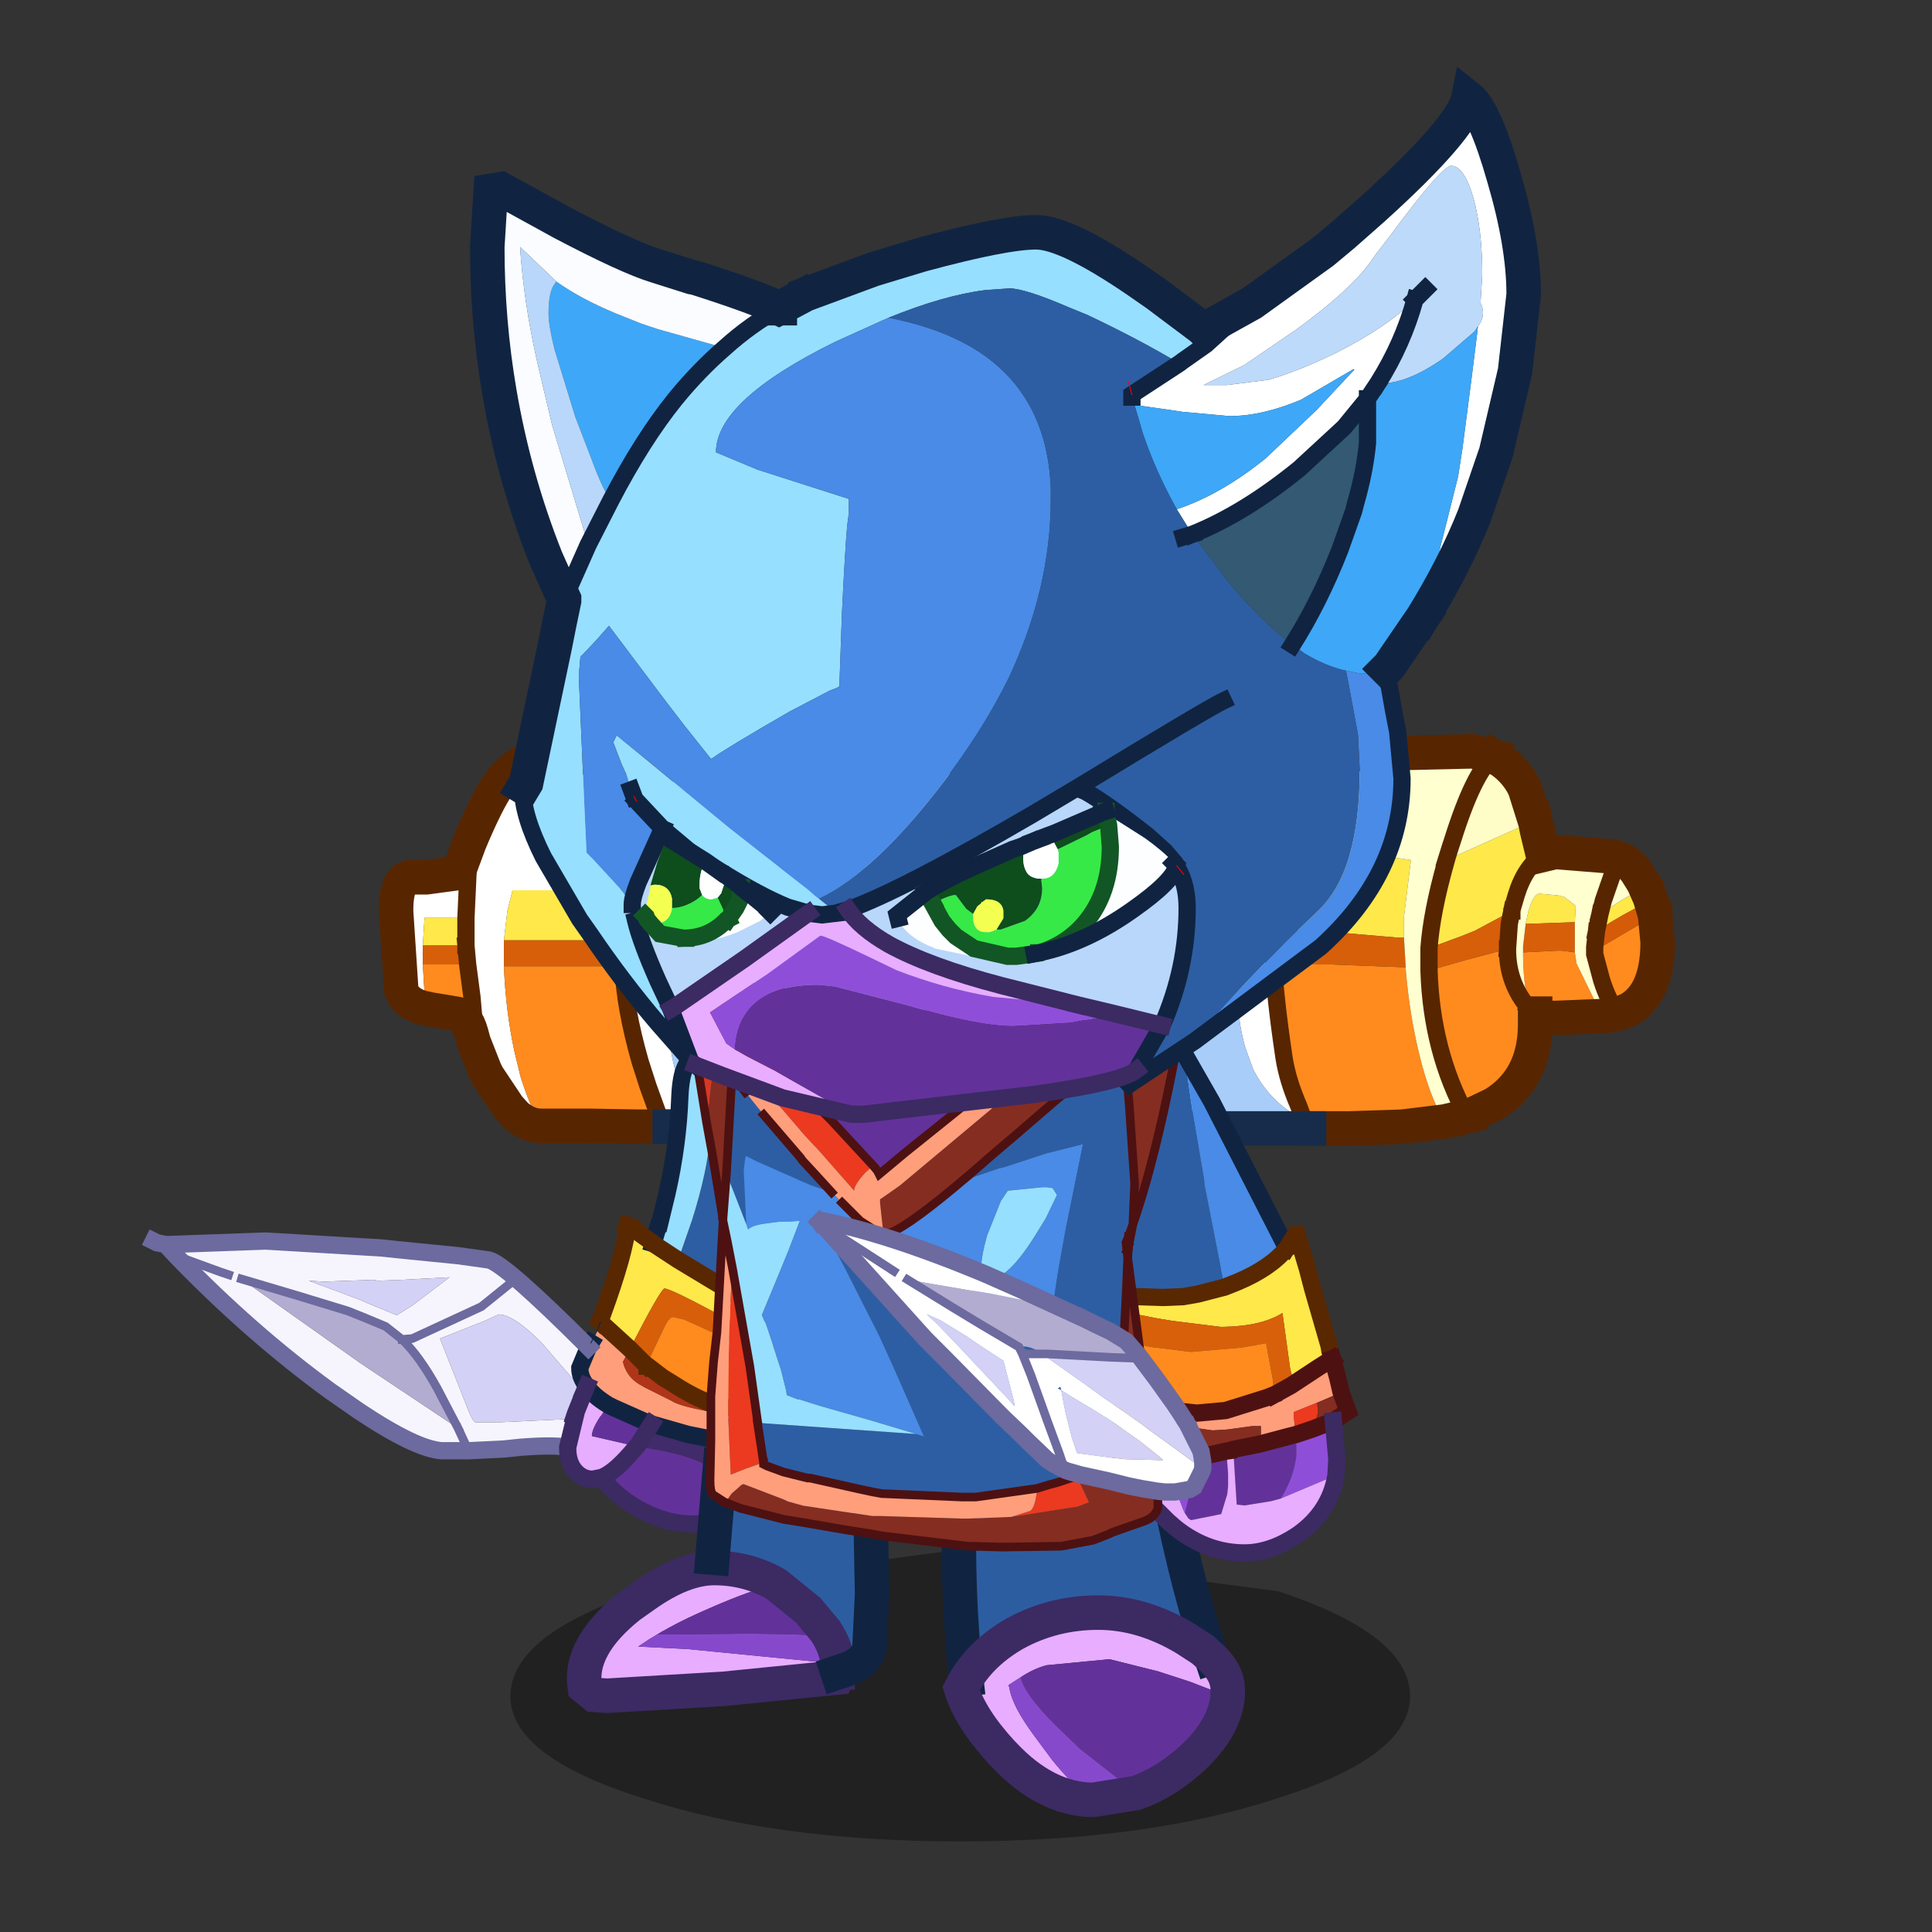 <svg xmlns:ffdec="https://www.free-decompiler.com/flash" xmlns:xlink="http://www.w3.org/1999/xlink" ffdec:objectType="frame" height="90" width="90" xmlns="http://www.w3.org/2000/svg"><rect width="100%" height="100%" fill="#333333" stroke="none"/><use ffdec:characterId="1" height="8.75" transform="matrix(.825 0 0 1.554 23.776 72.183)" width="50.8" xlink:href="#a"/><use ffdec:characterId="4" height="24.45" transform="translate(17.404 33.954) scale(.804)" width="75.7" xlink:href="#b"/><use ffdec:characterId="6" height="28.35" transform="translate(6.627 48.727) scale(.804)" width="39.3" xlink:href="#c"/><use ffdec:characterId="8" height="16.8" transform="translate(26.154 66.532) scale(.804)" width="19.3" xlink:href="#d"/><use ffdec:characterId="10" height="24.05" transform="translate(43.604 65.554) scale(.804)" width="18.2" xlink:href="#e"/><use ffdec:characterId="12" height="31.7" transform="translate(48.727 47.377) scale(.804)" width="18.15" xlink:href="#f"/><use ffdec:characterId="14" height="35.45" transform="translate(31.509 43.809) scale(.804)" width="29.7" xlink:href="#g"/><use ffdec:characterId="20" height="61.35" transform="translate(21.654 3.102) scale(.804)" width="62.65" xlink:href="#h"/><use ffdec:characterId="22" height="17.1" transform="translate(37.135 56.277) scale(.804)" width="24.15" xlink:href="#i"/><defs><use ffdec:characterId="3" height="24.45" width="75.7" xlink:href="#j" id="b"/><use ffdec:characterId="2" height="24.45" width="75.7" xlink:href="#k" id="j"/><use ffdec:characterId="5" height="28.35" width="39.3" xlink:href="#l" id="c"/><use ffdec:characterId="7" height="16.8" width="19.3" xlink:href="#m" id="d"/><use ffdec:characterId="9" height="24.05" width="18.2" xlink:href="#n" id="e"/><use ffdec:characterId="11" height="31.7" width="18.15" xlink:href="#o" id="f"/><use ffdec:characterId="13" height="35.45" width="29.7" xlink:href="#p" id="g"/><use ffdec:characterId="15" height="61.35" width="62.65" xlink:href="#q" id="h"/><use ffdec:characterId="21" height="17.1" width="24.15" xlink:href="#r" id="i"/><g id="k"><path d="M17.4 21.75h-1.95l-.85-2.35-.45-1.4q-.9-3.15-1-5.55v-1.5l.35-2.9.85-3.4.65-1.8q.7-1.65 1.4-2.5h.25L53.4.2q-.65 1.05-1.2 2.85l-.65 2.65-.05.15q-.45 2.5-.6 4.6l-.05 1.5v.25q.05 1.85.6 5.55.2 1.3.85 2.8l.3.8q-1.95-.95-2.95-2.95l-.45-1.25q-.65-2.25-.65-6.9l.2-2.2.2-1.3h-31.4l-1.05 3.1q-.75 2.9-.75 5.55 0 1.9.75 4.2l.8 1.95.1.2m-9-.05q-.75 0-1.45-.6l-.45-.5-1.2-1.8-.15-.3-.65-1.65.05-.85-.15-1.75-.25-1.9-.1-1.1v-1.6h-2.4l-.1 1.6v1.1l.1 1.65.3.95-.45-.1q-1-.3-1.2-1.05L0 9.25q0-1.8.75-1.95h1l1.85-.25.65-1.75q1-2.4 1.7-3.4Q6.7.85 7.75.45l.45-.1L9.25.2l1.5.15h5.65q-.7.85-1.4 2.5l-.65 1.8-.85 3.4H6.75l-.3 1.2-.2 1.7v1.5q.1 2.55.6 4.9l.35 1.45q.5 1.65 1.2 2.9M4.25 5.3l-.2 4.35.2-4.35" fill="#fff" fill-rule="evenodd" transform="translate(1.3 1.3)"/><path d="m66 4 .1.55.35 1.45q-1.05.7-1.55 2.35l-.25.85v.05L62.5 10.4l-.75.3-1.9.7q.15-2.05.95-4.9l.05-.2L66 4m-.55 6 .15-.7q.3-1.05.65-1.05l1.1.1.35.1.65.5-.05.95-2.85.1M51.5 5.85l.95.05 2.2.1 3.5.2.65.1-.4 3.3v1.2h-.3l-5.25-.45-1.95.1q.15-2.1.6-4.6M4.05 9.65v1.6h-2.5l.1-1.6h2.4m9.45-1.6-.35 2.9h-6.9l.2-1.7.3-1.2h6.75" fill="#ffe84a" fill-rule="evenodd" transform="translate(1.3 1.3)"/><path d="M52.9 21.85h-9.95l-5.75-.05h-5l-14.8-.05-.1-.2-.8-1.95q-.75-2.3-.75-4.2 0-2.65.75-5.55l1.05-3.1h31.4l-.2 1.3-.2 2.2q0 4.65.65 6.9l.45 1.25q1 2 2.95 2.95l.15.2.15.3" fill="#a9cdf9" fill-rule="evenodd" transform="translate(1.3 1.3)"/><path d="m72.95 9.5.15 1.55q0 2.95-1.65 3.9l-.45.2-.2.05q-.55-.7-.95-1.95l-.4-1.5v-.2l3.5-2.05M70 15.35h-.35l-2.45.1H66v-.25l-.35-.3q-.35-1.55-.35-3.1v-.15l2-.1h.25l.75.1.1.65 1.15 2.35.45.7m-4 .6q-.05 3.05-2.4 4.5l-1.15.55-.3.1-.1.05Q60 17.4 59.85 12.7l2.1-.6 2.45-.65v.05q0 1.95 1.25 3.4l.15.4.2.65m-5.25 5.5-2.45.3-3.05.1H52.9l-.15-.3-.15-.2-.3-.8q-.65-1.5-.85-2.8-.55-3.7-.6-5.55l2.15.15h1.2l3.95.15h.35v.1q.2 2.5.75 4.8.6 2.55 1.5 4.05m-45.3.3H14l-2.8-.05H8.4q-.7-1.25-1.2-2.9l-.35-1.45q-.5-2.35-.6-4.9h6.9q.1 2.4 1 5.55l.45 1.4.85 2.35M4.5 16.85l-.15-.55q-.3-1.05-.9-1.1l-1.5-.25-.3-.95-.1-1.65h2.6l.25 1.9.15 1.75-.05.85" fill="#ff8b1e" fill-rule="evenodd" transform="translate(1.3 1.3)"/><path d="m65.45 10 2.85-.1v1.75l-.75-.1h-.25l-2 .1v-.35l.15-1.3m-7.05.8.1 1.7h-.35l-3.95-.15H53l-2.15-.15v-.25l.05-1.5 1.95-.1 5.25.45h.3m1.45.6 1.9-.7.75-.3 2.15-1.15-.15.75-.1 1.45-2.45.65-2.1.6v-1.3m-58.3-.15h2.5l.1 1.1h-2.6v-1.1m11.6-.3v1.5h-6.9v-1.5h6.9" fill="#d75f0a" fill-rule="evenodd" transform="translate(1.3 1.3)"/><path d="m66.8 5.8 3.75.3.25.1q.6.15 1.05.75l.5.8v.05l-.5.35-.8.45-1.3.85.2-.8.85-2.45-.85 2.45-.2.8-.2 1-.1.9v.4l.4 1.5q.4 1.25.95 1.95l-.8.15-.45-.7-1.15-2.35-.1-.65V9.9l.05-.95-.65-.5-.35-.1-1.1-.1q-.35 0-.65 1.05l-.15.7-.15 1.3v.5q0 1.55.35 3.1-1.25-1.45-1.25-3.4v-.05l.1-1.45.15-.75V9.2l.25-.85Q65.4 6.7 66.45 6l.35-.2m-4.75 15.35-1.3.3q-.9-1.5-1.5-4.05-.55-2.3-.75-4.8v-.1l-.1-1.7V9.6l.4-3.3-.65-.1-3.5-.2-2.2-.1-.95-.05.05-.15.65-2.65q.55-1.8 1.2-2.85h.25L62.4 0l1.2.3q-1.15.9-2.4 4.9l-.1.3-.25.8-.05.2q-.8 2.85-.95 4.9v1.3q.15 4.7 2.2 8.45" fill="#ffffcf" fill-rule="evenodd" transform="translate(1.3 1.3)"/><path d="m63.6.3.1.05.35.2q.9.65 1.35 1.6l.55 1.75.05.1-5.15 2.3.25-.8.1-.3q1.25-4 2.4-4.9" fill="#fffdc7" fill-rule="evenodd" transform="translate(1.3 1.3)"/><path d="m72.35 7.8.35.8v.05l-.9.45q-1.5.8-2.25 1.35l.2-1 1.3-.85.8-.45.5-.35" fill="#ffe847" fill-rule="evenodd" transform="translate(1.3 1.3)"/><path d="m72.7 8.65.25.85-3.5 2.05v-.2l.1-.9q.75-.55 2.25-1.35l.9-.45" fill="#d65b08" fill-rule="evenodd" transform="translate(1.3 1.3)"/><path d="m68.1 7.1 3.75.3.25.1q.6.15 1.05.75l.5.8v.05l.35.8m0 .05.25.85.15 1.55q0 2.95-1.65 3.9l-.45.2-.2.05-.8.15h-.35l-2.45.1h-1.2v.5q-.05 3.05-2.4 4.5l-1.15.55-.3.1m-.1.05-1.3.3-2.45.3-3.05.1h-2m-37.8-.1H15.3L12.5 23H9.7q-.75 0-1.45-.6l-.45-.5-1.2-1.8-.15-.3-.65-1.65-.15-.55q-.3-1.05-.9-1.1l-1.5-.25-.45-.1q-1-.3-1.2-1.05l-.3-4.55q0-1.8.75-1.95h1l1.85-.25.65-1.75q1-2.4 1.7-3.4.75-1.05 1.8-1.45l.45-.1 1.05-.15 1.5.15h5.65m37.25-.15 8.75-.2 1.2.3m.1.05.35.2q.9.65 1.35 1.6l.55 1.75m.05.1.1.55.35 1.45m-.45 9.2v.25m-50.55 6.3h.4" fill="none" stroke="#572600" stroke-linecap="square" stroke-linejoin="miter-clip" stroke-miterlimit="3" stroke-width="2"/><path d="m62.15 21.1-.1.05Q60 17.4 59.85 12.7v-1.3q.15-2.05.95-4.9m-7.55 15.35h-.35l-.15-.3m-36.9.2q.1.95-.4 0l-.85-2.35-.45-1.4q-.9-3.15-1-5.55v-1.5l.35-2.9.85-3.4.65-1.8q.7-1.65 1.4-2.5h.25M53.4.2h.25m9.95.1.1.05M66.45 6l.35-.2m2.75 4.65-.1.9v.4l.4 1.5q.4 1.25.95 1.95m-5.15-.3.35.3m3.75-5.75-.2 1M70.8 6.2l-.85 2.45-.2.8M53.4.2q-.65 1.05-1.2 2.85l-.65 2.65-.05.15q-.45 2.5-.6 4.6l-.05 1.5v.25q.05 1.85.6 5.55.2 1.3.85 2.8l.3.8M63.6.3q-1.15.9-2.4 4.9l-.1.3-.25.8m3.8 2.95V9.2l.25-.85Q65.4 6.7 66.45 6m-2.05 5.45.1-1.45.15-.75m1 5.65q-1.25-1.45-1.25-3.4v-.05m-60.35-.2v-1.6l.2-4.35m-.2 5.95.1 1.1.25 1.9.15 1.75-.05.85" fill="none" stroke="#572600" stroke-linecap="square" stroke-linejoin="miter-clip" stroke-miterlimit="3" transform="translate(1.3 1.3)"/><path d="M54.2 23.15h-9.95l-5.75-.05h-5l-14.8-.05h-1.55m.8-21.4L54.7 1.5" fill="none" stroke="#172c4a" stroke-linecap="square" stroke-linejoin="miter-clip" stroke-miterlimit="3" stroke-width="2"/></g><g id="l"><path d="M32.05.05q2.2.1 5.75 1.3l.2 3.3q0 2.35-.9 5.8l-1 3.15-.25.35-.35.65-.05.15-1.9-1.1-3.15-1.9.8-2.3.2-.65q.85-2.9.85-4.65l-.2-4.1" fill="#2d5ea3" fill-rule="evenodd" transform="translate(.65 .65)"/><path d="m29.35 9.55.4-1.65q.65-2.85.75-5.65Q30.6 0 31.55 0l.5.05.2 4.1q0 1.75-.85 4.65l-.2.65-.8 2.3-1.45-.95.25-.85.15-.4" fill="#97dfff" fill-rule="evenodd" transform="translate(.65 .65)"/><path d="M24 22.6q-.85-.15-2.75 0l-.95.1-2.05.1H16.7q-1.5-.1-4.8-2.3l-1.65-1.15Q5.65 16 1.3 11.5l2.6.95.45.15-.45-.15-2.6-.95-.6-.65h.25l5.55-.2 6.7.4.95.1 3.5.35 1.8.25q.95.25 5.75 5.05l-.5 1.2q0 .55.4 1.05l-.15.35-2.45-2.85Q20.85 14.9 20 14.9l-.75.35-2.65 1.05 1.5 3.8q.4 1.05.55 1.05h1.45l4.3-.2-.4 1.65m-3.45-9.4L19 14.45l-4 1.85-.6.05.6-.05 4-1.85 1.55-1.25m-7.85-.3-2.8.1-.9-.05 2.95 1.1.45.2 1.7.7.95-.6 2.1-1.6-2.8.15-1.35.05-.2-.05h-.1m4.95 8.6-1.2-2.3q-1.05-1.9-2.05-2.85l-.95-.75-1.2-.5-1-.4-2.95-.9-3.2-.95 6.5 4.6.35.25 5.7 3.8.6 1.3-.6-1.3" fill="#f6f5fd" fill-rule="evenodd" transform="translate(.65 .65)"/><path d="m24.4 20.95-4.3.2h-1.45q-.15 0-.55-1.05l-1.5-3.8 2.65-1.05.75-.35q.85 0 2.5 1.65l2.45 2.85-.5 1.25-.05.15v.15M12.7 12.9h.1l.2.05 1.35-.05 2.8-.15-2.1 1.6-.95.6-1.7-.7-.45-.2L9 12.95l.9.05 2.8-.1" fill="#d3d1f5" fill-rule="evenodd" transform="translate(.65 .65)"/><path d="m35.45 14.75 1.65 1-.45 1.4-3.1-1.8Q30 13.4 29.6 13.4q-.25.1-2 3.5l-1.7-1.55-.05-.05.15-.35q1.35-3.7 1.45-5.2l.15.05.2.15 1.05.75.1.1 1.45.95 3.15 1.9 1.9 1.1m-9.45.2-.1.4.1-.4" fill="#ffe84a" fill-rule="evenodd" transform="translate(.65 .65)"/><path d="m33.65 21.3-.35.35-.3.25-.8.2-1.25-.25-2.1-.6-.2-.1-.2-.05-1.8-.8-.3-.15q-.9-.55-1.25-1.1-.4-.5-.4-1.05l.5-1.2.15-.25.35-.7.2-.5 1.7 1.55-.4.75q.2.85.95 1.3l.35.2 1.1.55.4.2q.45.3 2.05.6l1.85.3-.25.5" fill="#ff9e7b" fill-rule="evenodd" transform="translate(.65 .65)"/><path d="m25.95 24.35-.5.1q-.55 0-.95-.4-.5-.5-.5-1.4v-.05l.4-1.65v-.15l.05-.15.5-1.25.15-.35q.35.55 1.25 1.1l-.4.6-.05.05q-.5.75-.5 1.15l2.6.6-.35.4q-1 1.15-1.7 1.4" fill="#e7adff" fill-rule="evenodd" transform="translate(.65 .65)"/><path d="m5.1 12.85 3.2.95 2.95.9 1 .4 1.2.5.95.75q1 .95 2.05 2.85l1.2 2.3-5.7-3.8-.35-.25-6.5-4.6" fill="#b2acd0" fill-rule="evenodd" transform="translate(.65 .65)"/><path d="m33.65 25-.4 1.25q-.55.8-2 .8-1.4 0-2.8-.7-1.45-.7-2.5-2 .7-.25 1.7-1.4l.35-.4-2.6-.6q0-.4.5-1.15l.05-.05.4-.6.3.15 1.8.8.2.05.2.1-.8 1.25-.05.05h.05l1.45.25.65.15q2.4.55 3.5 2.05" fill="#62329a" fill-rule="evenodd" transform="translate(.65 .65)"/><path d="m38.6 9.5-.1-.15.1.05v.1" fill="#fff" fill-rule="evenodd" transform="translate(.65 .65)"/><path d="m36.65 17.15-.25.65-2.7-1.25-.2-.1-2.75-1.25-.65-.15q-.25 0-.6.8l-.95 2-.95-.95q1.75-3.4 2-3.5.4 0 3.95 1.95l3.1 1.8" fill="#d75f0a" fill-rule="evenodd" transform="translate(.65 .65)"/><path d="M36.4 17.8q-1 2.7-1.7 2.7h-.6l-1.7-.4q-1.1-.4-2.25-1.15l-.65-.4-.85-.65h-.05l-.05-.05.95-2q.35-.8.6-.8l.65.15 2.75 1.25.2.1 2.7 1.25" fill="#ff8b1e" fill-rule="evenodd" transform="translate(.65 .65)"/><path d="m28.55 17.85.05.05h.05l.85.65.65.4q1.15.75 2.25 1.15l1.7.4-.2.3-1.85-.3q-1.6-.3-2.05-.6l-.4-.2-1.1-.55-.35-.2q-.75-.45-.95-1.3l.4-.75.95.95" fill="#af3519" fill-rule="evenodd" transform="translate(.65 .65)"/><path d="M33 21.9q.65.95.65 2.3v.8q-1.1-1.5-3.5-2.05l-.65-.15-1.45-.25H28l.05-.05.8-1.25 2.1.6 1.25.25.8-.2" fill="#412b6a" fill-rule="evenodd" transform="translate(.65 .65)"/><path d="m29.35 9.55.4-1.65q.65-2.85.75-5.65Q30.6 0 31.55 0l.5.05q2.2.1 5.75 1.3l.2 3.3q0 2.35-.9 5.8l-1 3.15-.25.35m-1.6 6.55-.6.8-.35.35-.3.25-.8.2-1.25-.25-2.1-.6-.2-.1-.2-.05-1.8-.8-.3-.15q-.9-.55-1.25-1.1-.4-.5-.4-1.05l.5-1.2.15-.25m3.6-5.75.25-.85" fill="none" stroke="#102441" stroke-linecap="square" stroke-linejoin="miter-clip" stroke-miterlimit="3" transform="translate(.65 .65)"/><path d="M24 22.6q-.85-.15-2.75 0l-.95.1-2.05.1H16.7q-1.5-.1-4.8-2.3l-1.65-1.15Q5.65 16 1.3 11.5l-.6-.65h.25l5.55-.2 6.7.4.95.1 3.5.35 1.8.25q.95.25 5.75 5.05M0 10.65l.2.1.5.1" fill="none" stroke="#6c6a9e" stroke-linecap="square" stroke-linejoin="miter-clip" stroke-miterlimit="3" transform="translate(.65 .65)"/><path d="m26.55 16 .1-.4" fill="none" stroke="red" stroke-linecap="square" stroke-linejoin="miter-clip" stroke-miterlimit="3" stroke-width=".05"/><path d="m35.45 14.75 1.65 1-.45 1.4-.25.65q-1 2.7-1.7 2.7h-.6l-1.7-.4q-1.1-.4-2.25-1.15l-.65-.4-.85-.65h-.05m-2.7-2.55-.05-.05.15-.35q1.35-3.7 1.45-5.2h.1l.05.05.2.15 1.05.75.1.1 1.45.95 3.15 1.9 1.9 1.1m-8-5 .15.05m.95 8.05-.95-.95-1.7-1.55" fill="none" stroke="#592801" stroke-linecap="square" stroke-linejoin="miter-clip" stroke-miterlimit="3" transform="translate(.65 .65)"/><path d="M33 21.9q.65.95.65 2.3v.8l-.4 1.25q-.55.8-2 .8-1.4 0-2.8-.7-1.45-.7-2.5-2l-.5.1q-.55 0-.95-.4-.5-.5-.5-1.4v-.05l.4-1.65m.55-1.55.15-.35m-.15.35-.5 1.25-.05.15m1.55 3.55q.7-.25 1.7-1.4l.35-.4.05-.05.8-1.25" fill="none" stroke="#3c2a63" stroke-linecap="square" stroke-linejoin="miter-clip" stroke-miterlimit="3" transform="translate(.65 .65)"/><path d="m1.95 12.15-1.3-.85m14.4 5.7.6-.05 4-1.85 1.55-1.25m-2.9 8.3-1.2-2.3q-1.05-1.9-2.05-2.85l-.95-.75-1.2-.5-1-.4-2.95-.9-3.2-.95m12.55 8.65.6 1.3M1.95 12.15l2.6.95.45.15" fill="none" stroke="#6c6a9e" stroke-linecap="square" stroke-linejoin="miter-clip" stroke-miterlimit="3" stroke-width=".5"/><path d="m26 17.2.35-.7.2-.5" fill="none" stroke="#102441" stroke-linecap="square" stroke-linejoin="miter-clip" stroke-miterlimit="3" stroke-width=".05"/></g><g id="m"><path d="m14.7 12.2-.1.3-6.5.65-6.75.4-.75-.05-.55-.45q-.35-2.35 2.6-4.7l.85-.6q2.25-1.6 4.05-1.6 1.95 0 3.6.95-1.4.3-3.8 1.35-1.4.6-2.4 1.15l-.45.25-.25.15-.5.3-.6.4 2.9.15 8.65.85v.5" fill="#e8adff" fill-rule="evenodd" transform="translate(1.3 1.95)"/><path d="m14 9.8-.6.15-.3.1-.75-.05-2.85-.05-4.2.05H4.25l.25-.15.45-.25q1-.55 2.4-1.15 2.4-1.05 3.8-1.35L13 8.6l1 1.2" fill="#62329a" fill-rule="evenodd" transform="translate(1.3 1.95)"/><path d="M7.45 5.55 7.9.15 16.55 0l.15 7.65-.15 3.1q-.15.8-1.25 1.25l-.6-.3q-.05-.9-.7-1.9l-1-1.2-1.85-1.5q-1.65-.95-3.6-.95l-.1-.6" fill="#2d5da1" fill-rule="evenodd" transform="translate(1.3 1.95)"/><path d="M4.25 10H5.3l4.2-.05 2.85.05.75.05.3-.1.6-.15q.65 1 .7 1.9l-8.65-.85-2.9-.15.6-.4.5-.3" fill="#8749cc" fill-rule="evenodd" transform="translate(1.3 1.95)"/><path d="m16 14.15-.1.3-6.5.65-6.75.4-.75-.05-.55-.45q-.35-2.35 2.6-4.7l.85-.6q2.25-1.6 4.05-1.6 1.95 0 3.6.95l1.85 1.5 1 1.2q.65 1 .7 1.9v.5" fill="none" stroke="#3c2a63" stroke-linecap="square" stroke-linejoin="miter-clip" stroke-miterlimit="3" stroke-width="2"/><path d="m8.75 7.5.45-5.4 8.65-.15L18 9.6l-.15 3.1q-.15.8-1.25 1.25l-.6.2" fill="none" stroke="#102441" stroke-linecap="square" stroke-linejoin="miter-clip" stroke-miterlimit="3" stroke-width="2"/></g><g id="n"><path d="M.45 14.45Q-.25 8.3.2.85l5.2-.7L7.95 0q2.3 0 3.05.5.7.45.95 1.85Q13 8.1 14.45 12.6l.2.6-.5-.45-1-.65q-2.5-1.5-5.05-1.5-2.6 0-4.8 1.2-1.85 1.05-2.85 2.65" fill="#2d5da1" fill-rule="evenodd" transform="translate(1.3 1.3)"/><path d="M14.65 13.2q.95.9.95 1.85v.4l-2.2-.85-1.85-.6-2.8-.7-3.65.35q-.75.2-1.5.7l-.7.45.05.15Q3.1 16 4.4 17.75l1 1.35q1.2 1.5 2.35 2.35-2.7-.05-5.1-2.6l-.1-.1Q.7 16.75.15 15l.3-.55q1-1.6 2.85-2.65 2.2-1.2 4.8-1.2 2.55 0 5.05 1.5l1 .65.5.45" fill="#e8adff" fill-rule="evenodd" transform="translate(1.3 1.3)"/><path d="M15.6 15.45q-.2 2-2.35 3.85-1.4 1.2-2.95 1.75L7.05 18.5 5.6 17.1q-1.75-1.75-2-2.75.75-.5 1.5-.7l3.65-.35 2.8.7 1.85.6 2.2.85" fill="#62329a" fill-rule="evenodd" transform="translate(1.3 1.3)"/><path d="m10.3 21.05-2.5.4h-.05Q6.6 20.6 5.4 19.1l-1-1.35Q3.1 16 2.95 14.95l-.05-.15.7-.45q.25 1 2 2.75l1.45 1.4 3.25 2.55" fill="#8749cc" fill-rule="evenodd" transform="translate(1.3 1.3)"/><path d="M1.75 15.75q-.7-6.15-.25-13.6l5.2-.7 2.55-.15q2.3 0 3.05.5.7.45.95 1.85 1.05 5.75 2.5 10.25l.2.6" fill="none" stroke="#102441" stroke-linecap="square" stroke-linejoin="miter-clip" stroke-miterlimit="3" stroke-width="2"/><path d="M15.95 14.5q.95.9.95 1.85v.4q-.2 2-2.35 3.85-1.4 1.2-2.95 1.75l-2.5.4h-.05q-2.7-.05-5.1-2.6l-.1-.1q-1.85-2-2.4-3.75l.3-.55q1-1.6 2.85-2.65 2.2-1.2 4.8-1.2 2.55 0 5.05 1.5l1 .65.5.45z" fill="none" stroke="#3c2a63" stroke-linecap="square" stroke-linejoin="miter-clip" stroke-miterlimit="3" stroke-width="2"/></g><g id="o"><path d="M2.55 15.2v-.1l-.5-3-.15-1.05-.3-1.8L0 1.8Q1 1.25 3.5.6L6.25 0l1.1 1.45.5 3.45.65 3.8.05.45.1.5.8 4.1.05.3.2.95-1.55.4-.85.15-1.15.05-1.6-.05-1.9-.35h-.1" fill="#2d5ea3" fill-rule="evenodd" transform="translate(.65 .65)"/><path d="m7.35 1.45 1.6 2.8 4.35 8.5q-.95 1.15-2.85 1.95l-.75.3-.2-.95-.05-.3-.8-4.1-.1-.5-.05-.45-.65-3.8-.5-3.45" fill="#498be6" fill-rule="evenodd" transform="translate(.65 .65)"/><path d="m13.3 12.75.5-.8h.1l.6 2 .3 1.15.95 3.3.05.3.15.45q-.45.25-2.25 1.45l-.05-.3-.15-.55-.45-3.25q-1.2.75-3.35.8h-.25l-2.8-.35-.9-.15-2.55-.5h-.45v-.05l-.15-.95-.05-.1h.1l1.9.35 1.6.05 1.15-.05.85-.15L9.7 15l.75-.3q1.9-.8 2.85-1.95" fill="#ffe84a" fill-rule="evenodd" transform="translate(.65 .65)"/><path d="m4.05 18.1-.9-.55-.3-.85-.1-.4h.45l2.55.5.9.15 2.8.35h.25q2.15-.05 3.35-.8l.45 3.25.15.55.05.3-.15.1-1 .55v-.15l-.05-.7-.4-2.15-1.4.25-2.9.25h-.1l-2.4-.3-.8-.2-.35-.1-.1-.05" fill="#d8600a" fill-rule="evenodd" transform="translate(.65 .65)"/><path d="m7.15 22.2-.3-.45-1-1.4-.9-1.2-.15-.2-.65-.75-.1-.1.1.05.35.1.8.2 2.4.3h.1l2.9-.25 1.4-.25.4 2.15.05.7v.15l-.15.05-.25.1-2.4.75-1.65.15-.95-.1" fill="#ff8b1e" fill-rule="evenodd" transform="translate(.65 .65)"/><path d="m15.95 19.15.3 1.1.2.85-1.4.6-1.25.5-.1.05v.1l.1 1.2-.4.1-1.7.45.1-.6v-.45h-.5l-1.45.2-.85.05-.7-.1-.6-.1-.2-.35-.35-.55.95.1 1.65-.15 2.4-.75.25-.1.15-.05 1-.55.15-.1q1.8-1.2 2.25-1.45" fill="#ff9e7b" fill-rule="evenodd" transform="translate(.65 .65)"/><path d="m7.75 26.7.25-.15.45-.9.05-.15v-.4l-.05-.3 1.35-.3.1 1.3v.75l-.05.45-.35 1.15-1.75.35-.15-.1-.2-.3.35-1.4m3.95-2.6 1.7-.45.4-.1.05.65v.6q-.15 1.25-.9 2.45l-.55.15-1.55.25-.45-.05-.2-3.2 1.5-.3" fill="#62329a" fill-rule="evenodd" transform="translate(.65 .65)"/><path d="m16 22.75.2 2.2-.05.95-3.2 1.35q.75-1.2.9-2.45v-.6l-.05-.65 1.05-.35 1.15-.45m-9.1 4.1.85-.15-.35 1.4-.1-.2-.4-1.05" fill="#8f4ed8" fill-rule="evenodd" transform="translate(.65 .65)"/><path d="m13.8 23.55-.1-1.2v-.1l.1-.05 1.25-.5.05.35v.25l-.25.9-1.05.35" fill="#eb3a1f" fill-rule="evenodd" transform="translate(.65 .65)"/><path d="m16.45 21.1.05.15.35.95-.85.55-1.15.45.25-.9v-.25l-.05-.35 1.4-.6m-8 3.7-.05-.3-.5-1-.2-.4.6.1.7.1.85-.05 1.45-.2h.5v.45l-.1.6-1.5.3-.05.05-.35.05-1.35.3" fill="#852d21" fill-rule="evenodd" transform="translate(.65 .65)"/><path d="M16.15 25.9Q15.8 28 14 29.3q-1.6 1.1-3.15 1.1-2.05 0-3.8-1.3l-.25-.2-.4-.35-.75-.75-.3-.45-.4-.7.9.15.45.05h.6l.4 1.05.1.2.2.3.15.1 1.75-.35.35-1.15.05-.45v-.75l-.1-1.3.35-.05.05-.05.2 3.2.45.05 1.55-.25.55-.15 3.2-1.35" fill="#e8adff" fill-rule="evenodd" transform="translate(.65 .65)"/><path d="m3.15 17.55-.3-.85-.1-.4m0-.05-.15-.95-.05-.1m0-.1-.5-3-.15-1.05-.3-1.8L0 1.8Q1 1.25 3.5.6L6.25 0l1.1 1.45 1.6 2.8 4.35 8.5" fill="none" stroke="#102441" stroke-linecap="square" stroke-linejoin="miter-clip" stroke-miterlimit="3" transform="translate(.65 .65)"/><path d="m13.3 12.75.5-.8h.1l.6 2 .3 1.15.95 3.3.05.3.15.45M2.55 15.2v-.1m10.75-2.35q-.95 1.15-2.85 1.95l-.75.3-1.55.4-.85.15-1.15.05-1.6-.05-1.9-.35h-.1" fill="none" stroke="#592801" stroke-linecap="square" stroke-linejoin="miter-clip" stroke-miterlimit="3" transform="translate(.65 .65)"/><path d="m15.95 19.15.3 1.1.2.85.05.15.35.95-.85.55-1.15.45-1.05.35-.4.1-1.7.45-1.5.3-.05.05-.35.05-1.35.3m4.1-3.55 1-.55.15-.1q1.8-1.2 2.25-1.45m-8.8 3.05.95.1 1.65-.15 2.4-.75.25-.1" fill="none" stroke="#4e1112" stroke-linecap="square" stroke-linejoin="miter-clip" stroke-miterlimit="3" transform="translate(.65 .65)"/><path d="m16 22.75.2 2.2-.05.95Q15.8 28 14 29.3q-1.6 1.1-3.15 1.1-2.05 0-3.8-1.3l-.25-.2-.4-.35-.75-.75-.3-.45-.4-.7" fill="none" stroke="#3c2a63" stroke-linecap="square" stroke-linejoin="miter-clip" stroke-miterlimit="3" transform="translate(.65 .65)"/></g><g id="p"><path d="M1.45 10.25 1.8 7.3l.35-5.25 1 .2v1.2L3.1 4l-.05 1.65L3 6.2l-.05 1v.3l-.05.4-.3 5.3-.2 2.6-.05-.25-.6-3.65-.3-1.65m21.75-5.7h2.4l.05.95v.2l.25-.2h-.25l-.05-.95 1.35-.15 2.15-.75q-1.4 8.05-2.95 12.5l.1-2.35-.3-4.4-.3-3.7q-1.6 1.2-6.5 5.45l-.3.25-1.05.9-1.15 1-.3.25q-2.95 2.5-4.15 3.05l-.5.15-.2-1.85v-.2l.15-.1 1-.7 5.2-4.35.55-.55 4.8-4.45m-.3 26.2 1.6-.55.35-.1h.05q.6-3.2.95-12l.9 6.8.85 7.05v.65q-.2.55-.8.75l-1.85.65-.2.1-.9.35-1.85.35-3.4.05-1.85-.05h-.15l-5-.6-.5-.1-1.6-.25-2.6-.45-.95-.15-2.55-.65-.75-.3-.15-.05.15-.15.25-.35.45-.4q.15-.15.25-.15l2.35.9.2.1.9.25 4 .6h.5l4.7.15h.3l2.55-.1 3.85-.6.65-.25-.7-1.5" fill="#852d21" fill-rule="evenodd" transform="translate(.3 .3)"/><path d="m3.1 4 .05-.55v-1.2q16.4 2.8 18.75 2.45l-3.35 2.8-5.6 4.5-1.5 1.25-.1-.2-.25-.3-2.45-2.65-2.9-2.9L3.1 4" fill="#62329a" fill-rule="evenodd" transform="translate(.3 .3)"/><path d="m3 6.2.05-.55L3.1 4l2.65 3.2 2.9 2.9 2.45 2.65-.45.4q-.65.7-.65 1.05l-2.15-2.45-.2-.2-.6-.65L3 6.2m-.05 12.5 1 5.65.05.35.4 2.85v.1l.35 2.3-.45.15q-.6.2-.95.35l-.5.2-.15-3.4q0-5.25.25-8.55M20.6 31.45l.65-.2.55-.15.6-.2.5-.15.7 1.5-.65.25-3.85.6 1.1-.35q.3-.2.4-1.3" fill="#eb3a1f" fill-rule="evenodd" transform="translate(.3 .3)"/><path d="m22.4 4.5.8.05L18.4 9l-.55.55-5.2 4.35-1 .7-.15.1v.2l.2 1.85h-.1l-1.25-.8L9.3 14.9l-.6-.6-1.05-1.15-.65-.7-.1-.15-2.15-2.5L3.7 8.5l-.75-1v-.3l.05-1 4.05 4.7.6.65.2.2L10 14.2q0-.35.65-1.05l.45-.4.25.3.1.2 1.5-1.25 5.6-4.5 3.35-2.8.15-.05.2-.15h.15m-20 11.45.25 1.2.3 1.55Q2.7 22 2.7 27.25l.15 3.4.5-.2q.35-.15.95-.35l.45-.15v.1l.2.1.95.35 1.4.35h.15l2.9.65.7.15.55.1 4.65.2h.8l3.55-.5q-.1 1.1-.4 1.3l-1.1.35-2.55.1h-.3l-4.7-.15h-.5l-4-.6-.9-.25-.2-.1-2.35-.9q-.1 0-.25.15l-.45.4-.25.35-.15.15-.7-.45q-.15-.2-.15-.8l.05-2.35V26.1l.15-1.95.2-1.75.35-6.35v-.1" fill="#ff9e7b" fill-rule="evenodd" transform="translate(.3 .3)"/><path d="m2.6 13.2.3-5.3.05-.4.75 1 1.05 1.3 2.15 2.5.1.15.65.7L8.7 14.3l-1.15-.4-1.05-.45-.8-.35-1.35-.6-.6-.3-.05.05-.1.75.15 3.15L2.6 13.2m11 15.1.3.1.15.05-1.45-3.3-.4-.9-.75-1.65-1.95-3.85-1.4-2.65 1.9.95 1.75.8.25.1 2.35.95.45.15 1.1.45 1.05.4 1.8.65 1.6.6.8.25.25.1h.1q-.05-.75.75-5.05l1-4.9v-.05l-1.95.5h-.05l-2.6.85-.25.05-1.75.6-.3.05.3-.25 1.15-1 1.05-.9.3-.25q4.9-4.25 6.5-5.45l.3 3.7.3 4.4-.1 2.35-.25.7-.15.35.05.45.05.45q-.35 8.8-.95 12h-.05l-.35.1-1.6.55-.5.15-.6.2-.55.15-.65.2-3.55.5h-.8l-4.65-.2-.55-.1-.7-.15-2.9-.65H7.3l-1.4-.35-.95-.35-.2-.1v-.1l-.35-2.3 9.2.65" fill="#2d5ea4" fill-rule="evenodd" transform="translate(.3 .3)"/><path d="M1.45 10.25.9 6.85.25 1.9h.95l.95.15L1.8 7.3l-.35 2.95" fill="#d83821" fill-rule="evenodd" transform="translate(.3 .3)"/><path d="m8.7 14.3.6.6 1.05 1.05 1.25.8h.1l.5-.15q1.2-.55 4.15-3.05l.3-.05 1.75-.6.25-.05 2.6-.85h.05l1.95-.5v.05l-1 4.9q-.8 4.3-.75 5.05h-.1l-.25-.1-.8-.25-1.6-.6-1.8-.65-1.05-.4-1.1-.45-.45-.15-2.35-.95-.25-.1-1.75-.8-1.9-.95 1.4 2.65 1.95 3.85.75 1.65.4.9 1.45 3.3-.15-.05-.3-.1-1.5-.45-.5-.15-.5-.15-3.15-.9-1.1-.35h-.1l-.65-.25-.05-.3-.3-1.2L4.9 22l-.25-.6.75-1.8.8-1.95.65-1.7-.8.05h-.4l-.75.1q-.8.1-1.05.35l-.1-.3L3.6 13l.1-.75.05-.05.6.3 1.35.6.8.35 1.05.45 1.15.4m8.65 4.5q0 .55.45.55l.8-.3q.9-.6 2.1-2.6l.4-.65.65-1.35-.25-.4-.35-.05h-.25l-2 .2-.4.6-.8 2q-.35 1.25-.35 2" fill="#498be6" fill-rule="evenodd" transform="translate(.3 .3)"/><path d="m2.4 15.8.2-2.6 1.15 2.95.1.3q.25-.25 1.05-.35l.75-.1h.4l.8-.05-.65 1.7-.8 1.95-.75 1.8.25.6.85 2.55.3 1.2.05.3.65.25h.1l1.1.35 3.15.9.5.15.5.15 1.5.45-9.2-.65v-.1L4 24.7l-.05-.35-1-5.65-.3-1.55-.25-1.2v-.15m14.95 3q0-.75.35-2l.8-2 .4-.6 2-.2h.25l.35.05.25.4-.65 1.35-.4.65q-1.2 2-2.1 2.6l-.8.3q-.45 0-.45-.55" fill="#97dfff" fill-rule="evenodd" transform="translate(.3 .3)"/><path d="M2.45 2.35 1.5 2.2H.55l.65 4.95.55 3.4.3 1.65.6 3.65.05.25.2-2.6.3-5.3.05-.4.75 1M2.45 2.35l1 .2V1m-.1 4.95L3.4 4.3l.05-.55v-1.2Q19.85 5.35 22.2 5q.35-.35.5-.2l.8.05h2.4l-.1-1.35M3.25 7.8v-.3l.05-1m8.1 6.55L8.95 10.4l-2.9-2.9L3.4 4.3m1.65 5.8 2.15 2.5.1.15.65.7L9 14.6m.6.6 1.05 1.05 1.25.8h.1l.5-.15q1.2-.55 4.15-3.05l.3-.25 1.15-1 1.05-.9.3-.25q4.9-4.25 6.5-5.45v-.2h.25l-.25.2.3 3.7.3 4.4-.1 2.35-.25 1.25-.05.7-.05-.45-.05-.45.15-.35.25-.7Q28 12 29.4 3.95l-2.15.75-1.35.15.05.95M2.7 16.25l.25 1.2.3 1.55 1 5.65.05.35.4 2.85m-1.9 4.7-.7-.45q-.15-.2-.15-.8L2 28.95V26.4l.15-1.95.2-1.75.35-6.35v-.1l-.05-.4m.05.25v.15m2.35 14v.1l.2.1.95.35 1.4.35h.15l2.9.65.7.15.55.1 4.65.2h.8l3.55-.5.65-.2.55-.15.6-.2.5-.15 1.6-.55.35-.1h.05q.6-3.2.95-12l.9 6.8.85 7.05v.65q-.2.55-.8.75l-1.85.65-.2.1-.9.35-1.85.35-3.4.05-1.85-.05h-.15l-5-.6-.5-.1-1.6-.25-2.6-.45-.95-.15-2.55-.65-.75-.3-.15-.05m2.25-2.3-.35-2.3M22.2 5l.15-.05.2-.15h.15m-.5.2-3.35 2.8-5.6 4.5-1.5 1.25-.1-.2-.25-.3m14.8 4.65-.1.25m.1-.8v.55M.3.3l.25 1.9" fill="none" stroke="#4d1112" stroke-linecap="square" stroke-linejoin="miter-clip" stroke-miterlimit="3" stroke-width=".5"/></g><g id="q"><path d="m44.3 11.9 4.1-2.95 1.2-1 1.7-1.5q5.2-4.7 5.55-6.45.95.75 2.05 4.6 1.15 3.9 1.15 6.8l-.5 4.45-1.1 4.7-1.25 3.65q-1.15 2.9-3 5.9l1.7-6.75.35-1.4.25-1.6.5-3.85.35-2.8.05-.45q.5-.65.15-1.35l.1-1.65q0-2.55-.5-4.4-.55-1.9-1.3-1.9-.55 0-3.65 4.2l-.7.9-.35.5q-1.2 1.65-4.3 3.9l-3 2.05-2.35 1.15h1.35l2.4-.3q1.75-.5 3.9-1.55 2.9-1.45 4.6-3.1-.7 2.55-2.15 4.85l-.1.15-.5.75-1.35 1.65-2.6 2.4q-3.2 2.6-6.2 3.8l-.9-1.45Q42.5 23 45.1 20.9l2.95-2.8 2.15-2.3.05-.05h-.1l-3 1.75q-2.25.95-4.15.95l-2.75-.25-.65-.1-2.1-.3-.05-.1-.1-.35v-.15l2.75-1.8.2-.15 1.35-.95 2.65-2.4" fill="#fff" fill-rule="evenodd" transform="translate(1.3 1.8)"/><path d="m54.35 11.1-.6.6.6-.6m-2.75 5.45q1.45-2.3 2.15-4.85-1.7 1.65-4.6 3.1-2.15 1.05-3.9 1.55l-2.4.3H41.5l2.35-1.15 3-2.05q3.1-2.25 4.3-3.9l.35-.5.7-.9q3.1-4.2 3.65-4.2.75 0 1.3 1.9.5 1.85.5 4.4l-.1 1.65q.35.7-.15 1.35l-.2.3-1.8 1.55q-2.2 1.55-3.8 1.45" fill="#bddafa" fill-rule="evenodd" transform="translate(1.3 1.8)"/><path d="m37.5 17.8 2.1.3.65.1 2.75.25q1.9 0 4.15-.95l3-1.75.05.05-2.15 2.3-2.95 2.8q-2.6 2.1-5.15 2.95-1.2-2.15-1.95-4.35l-.5-1.7m13.5-.35.5-.75.1-.15q1.6.1 3.8-1.45l1.8-1.55.2-.3-.05.45-.35 2.8-.5 3.85-.25 1.6-.35 1.4-1.7 6.75-1.95 2.85-.15.15v.1l-1.15.15h-.45l-.75-.15q-1.15-.25-2.4-1l-.7-.5q1.55-2.45 2.75-5.5l.8-2.25.1-.4q.55-1.9.7-3.55v-2.55M13.75 14.5q-1.5 1.3-2.85 2.95-1.9 2.35-3.75 5.9-.5-.75-1.05-2.25l-1-2.6-1.2-3.9q-.35-1.4-.35-2.1 0-1.05.25-1.55l.2-.3q1.4 1 3.45 1.85l1.5.6.9.3 3.9 1.1" fill="#3ea7f7" fill-rule="evenodd" transform="translate(1.3 1.8)"/><path d="M4.45 29.05 3.4 26.7Q1.55 22.05.7 17.05q-.7-4.1-.7-8.4L.2 5.4l.6-.1 3.55 1.95q3.8 2 5.45 2.5l2.05.65.25.05q3.45 1.1 4.8 1.75h.05q-1.7.95-3.2 2.3l-3.9-1.1-.9-.3-1.5-.6Q5.4 11.65 4 10.65l-2.1-2q.2 3.15 1 6.7l.85 3.6 1.3 4.3.8 2.65-1.4 3.15" fill="#fafcff" fill-rule="evenodd" transform="translate(1.3 1.8)"/><path d="M20.9 47.05q3.1-1.1 10.65-5.5l2.6-1.55.5.2q1.25.7 3.6 2.55l1 .9.6.7.15.3q.55.95.55 2.3 0 3.5-1.45 6.8l-2.65-.65-2.3-.55L30 51.5l-.2-.05q-4.2-1.1-6.55-2.4-1.65-.95-2.35-2M7.15 23.35l-1.3 2.55-.8-2.65-1.3-4.3-.85-3.6q-.8-3.55-1-6.7l2.1 2-.2.3q-.25.5-.25 1.55 0 .7.35 2.1l1.2 3.9 1 2.6q.55 1.5 1.05 2.25m3 19 1.55 1.3q.85.6 1.85 1.2 2.25 1.4 3.85 2.05l1.2.35-3.7 2.65-4 2.75-.25.15-.75-1.6q-1-2.25-1.3-3.5l-.2-.95q0-.4.35-1.3l1.4-3.1" fill="#b9d7fa" fill-rule="evenodd" transform="translate(1.3 1.8)"/><path d="m44.3 11.9-2.65 2.4-1.35.95-.2.15q-2.35-1.4-5.2-2.75l-.1-.05-1.1-.45q-2.55-1.1-3.45-1.1l-1.4.1q-2.4.3-5.6 1.6l-.45.2-2.65 1.2q-6.9 3.4-6.9 6.4l2.4 1 1.4.45 3.9 1.25v.9q-.15.45-.4 5.7l-.15 4.25-.15.1-.4.15-2.3 1.2Q13.9 37.65 13 38.3h-.05l-1.55-1.95-1.15-1.5-3.2-4.25-.75.85-.85.9H5.4l-.1 1.15.35 8.1.1 2.15.35.35.6.65L7.85 46l.55.75.2.95q.3 1.25 1.3 3.5l.75 1.6v.05l1.1 2.9-1.85-2.1q-2.05-2.4-3.95-5.2l-.6-.85-2.1-3.6q-1.2-2.4-1.2-3.95l.05-.1.15-.25 1.65-7.85.3-1.5.25-1.2v-.1l1.4-3.15 1.3-2.55Q9 19.8 10.9 17.45q1.35-1.65 2.85-2.95 1.5-1.35 3.2-2.3l.45-.25.75-.4.55-.25 3.65-1.35 2.8-.85q4.8-1.3 6.65-1.3 1.75 0 5.85 2.8l1.15.8 2.6 1.95.1.1.1-.05 2.7-1.5M19.2 46.4l1.05.85-.85.1-.8-.1-1.2-.35q-1.6-.65-3.85-2.05-1-.6-1.85-1.2l-1.55-1.3-1.5-1.6-.15-.25-.15-.4-.25-.8-.3-.65-.5-1.3.2-.4 1.65 1.35 4.85 4 2.55 2 2.05 1.6.4.35.2.15" fill="#97dfff" fill-rule="evenodd" transform="translate(1.3 1.8)"/><path d="m52.1 33.2.4 2.25.25 1.3.25 2.7q0 5.5-4.7 9.75L41 54.65q2.45-3.1 7.2-7.6 2.35-2.3 2.35-8.1l-.1-2.05-.55-2.95-.15-.75.75.15h.45l1.15-.15M23.25 12.75q3.1.6 5.2 1.95 4 2.6 4.2 7.95v.6q0 5.25-2.5 10.5-1.3 2.6-3.2 5.2l-.4.55q-4.1 5.4-7.35 6.9l-.2-.15-.4-.35-2.05-1.6-2.55-2-4.85-4-1.65-1.35-.2.4.5 1.3.3.65.25.8.15.4.15.25 1.5 1.6-1.4 3.1q-.35.9-.35 1.3L7.85 46 6.7 44.75l-.6-.65-.35-.35-.1-2.15-.35-8.1.1-1.15h.05l.85-.9.75-.85 3.2 4.25 1.15 1.5 1.55 1.95H13q.9-.65 4.55-2.75l2.3-1.2.4-.15.15-.1.15-4.25q.25-5.25.4-5.7v-.9L17.05 22l-1.4-.45-2.4-1q0-3 6.9-6.4l2.65-1.2.45-.2" fill="#498be6" fill-rule="evenodd" transform="translate(1.3 1.8)"/><path d="m40.1 15.4-2.75 1.8v.15l.1.35.05.1.5 1.7q.75 2.2 1.95 4.35l.9 1.45-.5.15.5-.15 1.7 2.25.25.35.3.35q1.85 2.2 3.55 3.45l.7.5q1.25.75 2.4 1l.15.75.55 2.95.1 2.05q0 5.8-2.35 8.1-4.75 4.5-7.2 7.6l-4.15 2.75.75-1.05 1.5-2.6q1.45-3.3 1.45-6.8 0-1.35-.55-2.3l-.15-.3-.6-.7-1-.9q-2.35-1.85-3.6-2.55l-.5-.2-2.6 1.55q-7.55 4.4-10.65 5.5l-.35.1-.3.1-1.05-.85q3.25-1.5 7.35-6.9l.4-.55q1.9-2.6 3.2-5.2 2.5-5.25 2.5-10.5v-.6q-.2-5.35-4.2-7.95-2.1-1.35-5.2-1.95 3.2-1.3 5.6-1.6l1.4-.1q.9 0 3.45 1.1l1.1.45.1.05q2.85 1.35 5.2 2.75m2.55 19.55q-.95.45-8.5 5.05 7.55-4.6 8.5-5.05m-5.3-17.75-.2-.75.2.75" fill="#2d5ea3" fill-rule="evenodd" transform="translate(1.3 1.8)"/><path d="M40.85 25.3q3-1.2 6.2-3.8l2.6-2.4L51 17.45V20q-.15 1.65-.7 3.55l-.1.4-.8 2.25q-1.2 3.05-2.75 5.5-1.7-1.25-3.55-3.45l-.3-.35-.25-.35-1.7-2.25" fill="#335973" fill-rule="evenodd" transform="translate(1.3 1.8)"/><path d="m21.1 58.9-4-.95-3.5-1.3-1.55-.6-.2-.15-.1-.15-1.1-2.9v-.05l.25-.15 4-2.75 3.7-2.65.8.1.85-.1.3-.1.35-.1q.7 1.05 2.35 2 2.35 1.3 6.55 2.4l.2.05 4.15 1.05-4.85-.45q-2.9-.5-5.6-1.55l-1.45-.7q-2.7-1.3-2.95-1.3l-3.1 2.25-3.3 2.2.95 1.8.5.35.7.4 1.65.85 4.4 2.5" fill="#e8adff" fill-rule="evenodd" transform="translate(1.3 1.8)"/><path d="m36.45 53.1-2.65.5-3.3.2q-2.1 0-6.1-1.2l-4.25-1.1-.95-.1q-4.65 0-4.85 3.75l-.5-.35-.95-1.8 3.3-2.2 3.1-2.25q.25 0 2.95 1.3l1.45.7q2.7 1.05 5.6 1.55l4.85.45 2.3.55" fill="#8f4ed8" fill-rule="evenodd" transform="translate(1.3 1.8)"/><path d="M37.6 56.35q-.9.7-5.9 1.4l-9.9 1.15h-.7l-4.4-2.5-1.65-.85-.7-.4q.2-3.75 4.85-3.75l.95.1 4.25 1.1q4 1.2 6.1 1.2l3.3-.2 2.65-.5 2.65.65-1.5 2.6" fill="#62329a" fill-rule="evenodd" transform="translate(1.3 1.8)"/><path d="M55.5 31.9q1.85-3 3-5.9l1.25-3.65 1.1-4.7.5-4.45q0-2.9-1.15-6.8-1.1-3.85-2.05-4.6-.35 1.75-5.55 6.45l-1.7 1.5-1.2 1-4.1 2.95-2.7 1.5-.1.05-.1-.1-2.6-1.95-1.15-.8q-4.1-2.8-5.85-2.8-1.85 0-6.65 1.3l-2.8.85L20 13.1m35.5 18.8-1.95 2.85-.15.15m-50 6.85.15-.25 1.65-7.85.3-1.5.25-1.2v-.1L4.7 28.5Q2.85 23.85 2 18.85q-.7-4.1-.7-8.4l.2-3.25.6-.1 3.55 1.95q3.8 2 5.45 2.5l2.05.65.25.05q3.45 1.1 4.8 1.75l.5-.25.75-.4m-1.2.65h-.05" fill="none" stroke="#102441" stroke-linecap="square" stroke-linejoin="miter-clip" stroke-miterlimit="3" stroke-width="2"/><path d="m53.75 11.7.6-.6m-10.05.8-2.65 2.4-1.35.95-.2.15-2.75 1.8v.15m3.5 7.95q3-1.2 6.2-3.8l2.6-2.4L51 17.45l.5-.75m.1-.15q1.45-2.3 2.15-4.85M52.1 33.1v.1l.4 2.25.25 1.3.25 2.7q0 5.5-4.7 9.75L41 54.65l-4.15 2.75.75-1.05 1.5-2.6q1.45-3.3 1.45-6.8 0-1.35-.55-2.3l-.15-.3-.6-.7-1-.9q-2.35-1.85-3.6-2.55l-.5-.2q7.55-4.6 8.5-5.05m-30.6 21.1-.2-.15-.1-.15-1.85-2.1q-2.05-2.4-3.95-5.2l-.6-.85-2.1-3.6q-1.2-2.4-1.2-3.95l.05-.1m2.1-9.6q-.05-.7.25-1.3l1.4-3.15 1.3-2.55Q9 19.8 10.9 17.45q1.35-1.65 2.85-2.95 1.5-1.35 3.2-2.3l.45-.25m.75-.4.55-.25m27.95 20.4q1.55-2.45 2.75-5.5l.8-2.25.1-.4q.55-1.9.7-3.55v-2.55m-30.45 29.7.35-.1q3.1-1.1 10.65-5.5l2.6-1.55m6.7-14.7-.5.15M8.5 40.5l-.15-.4m.3.65 1.5 1.6 1.55 1.3q.85.6 1.85 1.2 2.25 1.4 3.85 2.05l1.2.35.8.1.85-.1m-10.1-4.9-1.4 3.1q-.35.9-.35 1.3m.2.95q.3 1.25 1.3 3.5l.75 1.6v.05l1.1 2.9" fill="none" stroke="#102441" stroke-linecap="square" stroke-linejoin="miter-clip" stroke-miterlimit="3" transform="translate(1.3 1.8)"/><path d="m38.45 18.25.2.75M9.8 42.3l.15.25" fill="none" stroke="red" stroke-linecap="square" stroke-linejoin="miter-clip" stroke-miterlimit="3" stroke-width=".05"/><path d="M37.6 56.35q-.9.7-5.9 1.4l-9.9 1.15h-.7l-4-.95-3.5-1.3-1.55-.6m-1.4-3.25.25-.15 4-2.75 3.7-2.65m15.55 5.3L30 51.5l-.2-.05q-4.2-1.1-6.55-2.4-1.65-.95-2.35-2m13.25 5.5 2.3.55 2.65.65" fill="none" stroke="#3c2a63" stroke-linecap="square" stroke-linejoin="miter-clip" stroke-miterlimit="3" transform="translate(1.3 1.8)"/><path d="m30.15 49.75-1.95-.45-1.05-.7-.4-.4-.4-.5-.55-1 .4-.2q.65-.3.9-.3h.05l.45.6.15.2.4.3v.15q0 .9.75.9h.2l.15-.05.25-.1h.25l1.4-.5q1-.7 1-1.9l-.05-.45v-.1h.05q.75 0 .95-.9v-.6l-.05-.2 1.65-.8.35-.2.75-.3.2-.1.1 1.25q0 2.65-1.45 4.4-1.05 1.25-2.65 1.75h-.05l-.25.05-1.05.15h-.5M11.5 48.7h-.15L10 48.45l-.5-.55q1.05 0 1.2-.9v-.05q.7 0 1.45-.5l.3-.25q.2.25.55.25l.35-.1.3.65.15.35.15.25-.1.05q-.95 1-2.35 1.05" fill="#36e947" fill-rule="evenodd" transform="translate(1.3 1.8)"/><path d="m36 42.15-.2.1-.75.3-.35.2-1.65.8-.35-.65-.2-.15.4-.15 2.55-1.1.25-.1.15.1v.05l.1.4.05.2m-3.9 3.1v.1l.05.45q0 1.2-1 1.9l-1.4.5h-.25l.4-.65v-.45q-.1-.65-1-.65l-.2.15h-.05l-.05.1-.2.15-.25.45-.4-.3-.15-.2-.45-.6h-.05q-.25 0-.9.3l-.4.2v-.05l-.35-.65q1.1-.7 2.65-1.4l2.35-1.05.45-.15.7-.3q-.55.25-.55.95 0 .55.25.9.2.25.65.3h.15m-22.65.4.4-1.35.55-1.45 2.25 1.4q-.35.55-.35 1.35v.2l.15.4-.3.25q-.75.5-1.45.5v-.55q-.15-.8-1-.8l-.25.05M13.7 45h.05l.05.05.8.6.1.1-.05.7-.25.5-.45.65-.15-.25-.15-.35-.3-.65.2-.25.25-.75-.1-.3V45" fill="#0e4d1c" fill-rule="evenodd" transform="translate(1.3 1.8)"/><path d="m25.8 46.7.55 1 .4.5.4.4 1.05.7 1.95.45v.05h-.85l-1.45-.1-1.9-.4-.2-.1-.15-.05q-1.45-.65-1.8-1.6l-.05-.2 1.7-1.35.35.65v.05m6.15 2.85H32q1.6-.5 2.65-1.75 1.45-1.75 1.45-4.4l-.1-1.25.45-.3 1.65 1.05q1.05.75 1.7 1.45l.15.15q-.2.9-2.55 2.55-2.75 1.95-5.45 2.5" fill="#fdfeff" fill-rule="evenodd" transform="translate(1.3 1.8)"/><path d="m33.05 43.55.05.2v.6q-.2.9-.95.9h-.2q-.45-.05-.65-.3-.25-.35-.25-.9 0-.7.55-.95l.4-.15.5-.2.2.15.35.65m-20.4.7 1.05.75v.05l.1.3-.25.75-.2.25-.35.1q-.35 0-.55-.25l-.15-.4v-.2q0-.8.35-1.35m2.05 1.5.5.4.15.1 1.1.9-.05.05-.6.5-1.3.65q-1.85.75-3 .35 1.4-.05 2.35-1.05l.1-.05.45-.65.25-.5.05-.7" fill="#fff" fill-rule="evenodd" transform="translate(1.3 1.8)"/><path d="m29.5 48.2-.25.1-.15.05h-.2q-.75 0-.75-.9v-.15l.25-.45.2-.15.05-.1h.05l.2-.15q.9 0 1 .65v.45l-.4.65m-20-.3-.25-.3-.05-.15-.05-.05.05-.5.25-1.15v-.1l.25-.05q.85 0 1 .8v.55h-.05l.05.05q-.15.9-1.2.9" fill="#f3ff51" fill-rule="evenodd" transform="translate(1.3 1.8)"/><path d="m25.8 46.7.55 1 .4.5.4.4 1.05.7 1.95.45h.5l1.05-.15m.25-.05H32q1.6-.5 2.65-1.75 1.45-1.75 1.45-4.4l-.1-1.25-.05-.2-.1-.4v-.2m-10.05 5.3-.35-.65M11.5 48.7h-.15L10 48.45l-.5-.55-.25-.3-.05-.15-.05-.05m4.8.2.45-.65.25-.5.05-.7m-3.2 2.95q1.4-.05 2.35-1.05l.1-.05" fill="none" stroke="#125625" stroke-linecap="square" stroke-linejoin="miter-clip" stroke-miterlimit="3" transform="translate(1.3 1.8)"/><path d="m31.7 49.6.25-.05q2.7-.55 5.45-2.5 2.35-1.65 2.55-2.55l-.15-.15M25.45 46l-1.7 1.35.05.2m-13.4-4.7 2.25 1.4 1.05.75h.05l.05.05.8.6.1.1.5.4.15.1 1.1.9-.05.05m19.05-5.7-2.55 1.1-.4.15m3.35-1.4-.15.05m-4.1 1.7.4-.15M25.45 46q1.1-.7 2.65-1.4l2.35-1.05.45-.15.7-.3" fill="none" stroke="#102441" stroke-linecap="square" stroke-linejoin="miter-clip" stroke-miterlimit="3" transform="translate(1.3 1.8)"/><path d="m41.25 46.3.4.5" fill="none" stroke="red" stroke-linecap="square" stroke-linejoin="miter-clip" stroke-miterlimit="3" stroke-width=".05"/></g><g id="r"><path d="m18.75 8.1.9 1.2 1 1.4.3.45.35.55.2.35.2.4.5 1 .05.3.05.3v.4l-.35-.25-.35-.25-.95-.7-1.45-1.05-.4-.3-1.2-.85-1.1-.75-1.1-.8-2.2-1.55-.2-.15h.3L17 8l1.45.05.3.05M6.9 6.05l-.6-.55.8.35 1.55.95.5.35 1.6 1.05.6 2.3.05.3h-.05l-.1-.15L8.1 7.3 6.9 6.05m7.2 3.85.55.35 1.25.75 1.05.65 1.7 1.2 1.25 1 .1.1h-.25l-1.95-.05-.9-.1-1.85-.25-.05-.05-.3-.9-.35-1.4-.1-.5-.15-.8" fill="#d3d1f5" fill-rule="evenodd" transform="translate(1.2 .65)"/><path d="m14.85 5.5.3.15.25.1.6.3q.5.6 1.85 1l.1.1.65.75.15.2-.3-.05L17 8l-3.7-.2H13q-.75-.55-1.35-.4l-2.2-1.3-1.65-1-2.6-1.6 3.5.6 1.3.2 1.25.25q2.3.45 3.6.95" fill="#b2acd0" fill-rule="evenodd" transform="translate(1.2 .65)"/><path d="M.1.05Q4 .8 9.65 3.15l2.15.95 3.05 1.4q-1.3-.5-3.6-.95L10 4.3l-1.3-.2-3.5-.6 2.6 1.6 1.65 1 2.2 1.3.2.4H13l.2.15 2.2 1.55 1.1.8 1.1.75 1.2.85.4.3 1.45 1.05.95.7.35.25-.4 1.45-.85.15h-.6l-.45-.05-.9-.15-.75-.15-1.2-.3-1.6-.35-.7-.2-.15-.05-.2-.1-.55-.3-.3-.2-1.1-1.05-.45-.45-1.05-1L7.3 8 6.2 6.9.3.35.1.15v-.1m6.8 6L8.1 7.3l3.15 3.35.1.15h.05l-.05-.3-.6-2.3-1.6-1.05-.5-.35-1.55-.95-.8-.35.6.55m7.45 8.5-.1-.2-.25-.75-.7-1.9-.25-.7-.7-1.95-.5-1.25.5 1.25.7 1.95.25.7.7 1.9.25.75.1.2M14.1 9.9l.15.8.1.5.35 1.4.3.9.05.05 1.85.25.9.1 1.95.05H20l-.1-.1-1.25-1-1.7-1.2L15.9 11l-1.25-.75-.55-.35-.05-.2-.15.1.2.1M4.4 3 .3.35 4.4 3" fill="#fff" fill-rule="evenodd" transform="translate(1.2 .65)"/><path d="M.1.15 0 0l.1.05Q4 .8 9.65 3.15l2.15.95 3.05 1.4m.55.25.6.3.95.45.9.55.1.1.65.75.15.2.9 1.2 1 1.4.3.45.35.55m.2.35.2.4.5 1 .05.3.05.3v.4l-.05.15-.45.9-.25.15-.85.15h-.6l-.45-.05-.9-.15-.75-.15-1.2-.3-1.6-.35-.7-.2-.15-.05-.2-.1-.55-.3-.3-.2-1.1-1.05-.45-.45-1.05-1L7.3 8 6.2 6.9.3.35.1.15" fill="none" stroke="#6c6a9e" stroke-linecap="square" stroke-linejoin="miter-clip" stroke-miterlimit="3" transform="translate(1.2 .65)"/><path d="M6.4 4.15 9 5.75l1.65 1 2.2 1.3.2.4h1.45l3.7.2 1.45.05.3.05m-6.9-.3.5 1.25.7 1.95.25.7.7 1.9.25.75.1.2M1.5 1l4.1 2.65" fill="none" stroke="#6c6a9e" stroke-linecap="square" stroke-linejoin="miter-clip" stroke-miterlimit="3" stroke-width=".5"/></g><path d="M18.65-2.3Q26.1-1 26.1.85q0 1.8-7.45 3.05Q11.25 5.2.7 5.2q-10.5 0-17.95-1.3Q-24.7 2.65-24.7.85q0-1.85 7.45-3.15L.7-3.55 18.65-2.3" fill-opacity=".349" fill-rule="evenodd" transform="translate(24.7 3.55)" id="a"/></defs></svg>